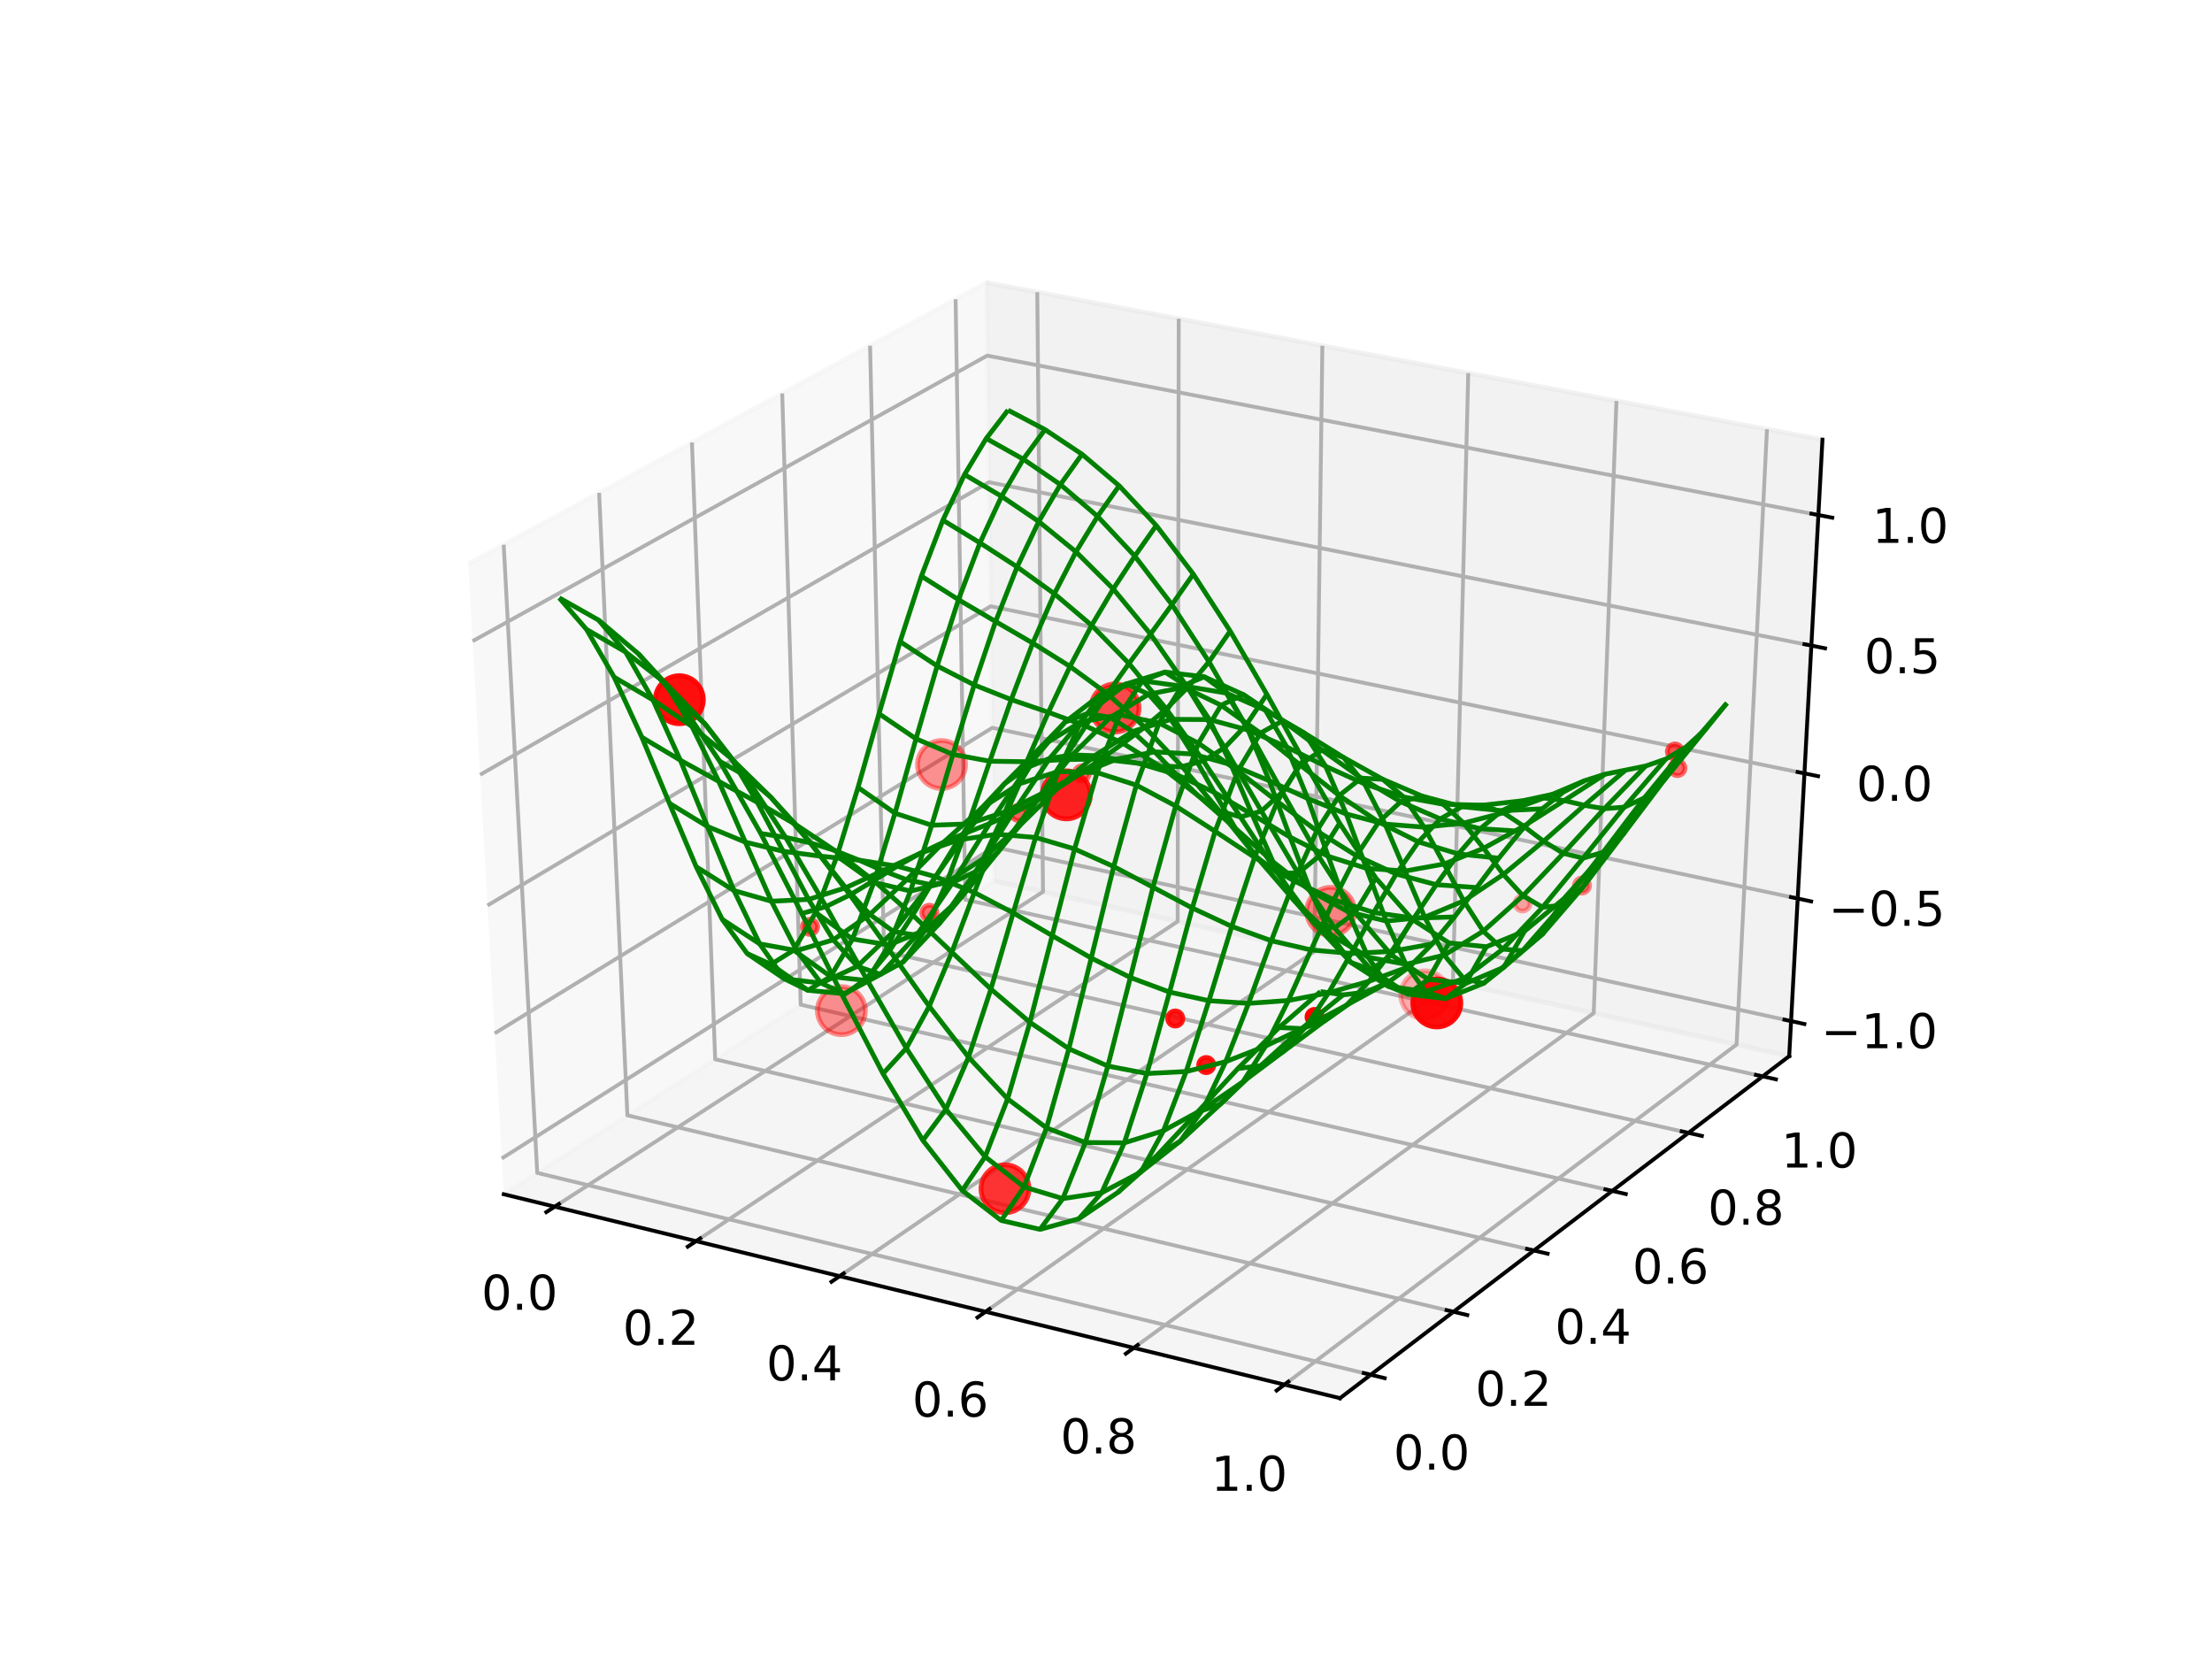 <?xml version="1.0" encoding="utf-8" standalone="no"?>
<!DOCTYPE svg PUBLIC "-//W3C//DTD SVG 1.1//EN"
  "http://www.w3.org/Graphics/SVG/1.1/DTD/svg11.dtd">
<!-- Created with matplotlib (https://matplotlib.org/) -->
<svg height="345.6pt" version="1.1" viewBox="0 0 460.8 345.6" width="460.8pt" xmlns="http://www.w3.org/2000/svg" xmlns:xlink="http://www.w3.org/1999/xlink">
 <defs>
  <style type="text/css">
*{stroke-linecap:butt;stroke-linejoin:round;}
  </style>
 </defs>
 <g id="figure_1">
  <g id="patch_1">
   <path d="M 0 345.6 
L 460.8 345.6 
L 460.8 0 
L 0 0 
z
" style="fill:#ffffff;"/>
  </g>
  <g id="patch_2">
   <path d="M 57.6 307.584 
L 414.72 307.584 
L 414.72 41.472 
L 57.6 41.472 
z
" style="fill:#ffffff;"/>
  </g>
  <g id="pane3d_1">
   <g id="patch_3">
    <path d="M 104.942 248.783 
L 207.151 183.538 
L 205.45 58.866 
L 97.541 117.487 
" style="fill:#f2f2f2;opacity:0.5;stroke:#f2f2f2;stroke-linejoin:miter;"/>
   </g>
  </g>
  <g id="pane3d_2">
   <g id="patch_4">
    <path d="M 207.151 183.538 
L 372.721 220.014 
L 379.649 91.583 
L 205.45 58.866 
" style="fill:#e6e6e6;opacity:0.5;stroke:#e6e6e6;stroke-linejoin:miter;"/>
   </g>
  </g>
  <g id="pane3d_3">
   <g id="patch_5">
    <path d="M 104.942 248.783 
L 279.144 291.265 
L 372.721 220.014 
L 207.151 183.538 
" style="fill:#ececec;opacity:0.5;stroke:#ececec;stroke-linejoin:miter;"/>
   </g>
  </g>
  <g id="axis3d_1">
   <g id="line2d_1">
    <path d="M 104.942 248.783 
L 279.144 291.265 
" style="fill:none;stroke:#000000;stroke-linecap:square;stroke-width:0.8;"/>
   </g>
   <g id="Line3DCollection_1">
    <path d="M 115.562 251.373 
L 217.277 185.769 
L 216.082 60.863 
" style="fill:none;stroke:#b0b0b0;stroke-width:0.8;"/>
    <path d="M 145.006 258.553 
L 245.329 191.949 
L 245.55 66.397 
" style="fill:none;stroke:#b0b0b0;stroke-width:0.8;"/>
    <path d="M 174.918 265.847 
L 273.793 198.22 
L 275.474 72.017 
" style="fill:none;stroke:#b0b0b0;stroke-width:0.8;"/>
    <path d="M 205.308 273.259 
L 302.68 204.584 
L 305.865 77.725 
" style="fill:none;stroke:#b0b0b0;stroke-width:0.8;"/>
    <path d="M 236.19 280.79 
L 331.999 211.043 
L 336.734 83.523 
" style="fill:none;stroke:#b0b0b0;stroke-width:0.8;"/>
    <path d="M 267.574 288.443 
L 361.759 217.599 
L 368.092 89.412 
" style="fill:none;stroke:#b0b0b0;stroke-width:0.8;"/>
   </g>
   <g id="xtick_1">
    <g id="line2d_2">
     <path d="M 116.439 250.807 
L 113.806 252.505 
" style="fill:none;stroke:#000000;stroke-linecap:square;stroke-width:0.8;"/>
    </g>
    <g id="text_1">
     <!-- 0.0 -->
     <defs>
      <path d="M 31.781 66.406 
Q 24.172 66.406 20.328 58.906 
Q 16.5 51.422 16.5 36.375 
Q 16.5 21.391 20.328 13.891 
Q 24.172 6.391 31.781 6.391 
Q 39.453 6.391 43.281 13.891 
Q 47.125 21.391 47.125 36.375 
Q 47.125 51.422 43.281 58.906 
Q 39.453 66.406 31.781 66.406 
z
M 31.781 74.219 
Q 44.047 74.219 50.516 64.516 
Q 56.984 54.828 56.984 36.375 
Q 56.984 17.969 50.516 8.266 
Q 44.047 -1.422 31.781 -1.422 
Q 19.531 -1.422 13.062 8.266 
Q 6.594 17.969 6.594 36.375 
Q 6.594 54.828 13.062 64.516 
Q 19.531 74.219 31.781 74.219 
z
" id="DejaVuSans-48"/>
      <path d="M 10.688 12.406 
L 21 12.406 
L 21 0 
L 10.688 0 
z
" id="DejaVuSans-46"/>
     </defs>
     <g transform="translate(100.291 272.845)scale(0.1 -0.1)">
      <use xlink:href="#DejaVuSans-48"/>
      <use x="63.623" xlink:href="#DejaVuSans-46"/>
      <use x="95.41" xlink:href="#DejaVuSans-48"/>
     </g>
    </g>
   </g>
   <g id="xtick_2">
    <g id="line2d_3">
     <path d="M 145.871 257.979 
L 143.273 259.703 
" style="fill:none;stroke:#000000;stroke-linecap:square;stroke-width:0.8;"/>
    </g>
    <g id="text_2">
     <!-- 0.2 -->
     <defs>
      <path d="M 19.188 8.297 
L 53.609 8.297 
L 53.609 0 
L 7.328 0 
L 7.328 8.297 
Q 12.938 14.109 22.625 23.891 
Q 32.328 33.688 34.812 36.531 
Q 39.547 41.844 41.422 45.531 
Q 43.312 49.219 43.312 52.781 
Q 43.312 58.594 39.234 62.25 
Q 35.156 65.922 28.609 65.922 
Q 23.969 65.922 18.812 64.312 
Q 13.672 62.703 7.812 59.422 
L 7.812 69.391 
Q 13.766 71.781 18.938 73 
Q 24.125 74.219 28.422 74.219 
Q 39.75 74.219 46.484 68.547 
Q 53.219 62.891 53.219 53.422 
Q 53.219 48.922 51.531 44.891 
Q 49.859 40.875 45.406 35.406 
Q 44.188 33.984 37.641 27.219 
Q 31.109 20.453 19.188 8.297 
z
" id="DejaVuSans-50"/>
     </defs>
     <g transform="translate(129.731 280.148)scale(0.1 -0.1)">
      <use xlink:href="#DejaVuSans-48"/>
      <use x="63.623" xlink:href="#DejaVuSans-46"/>
      <use x="95.41" xlink:href="#DejaVuSans-50"/>
     </g>
    </g>
   </g>
   <g id="xtick_3">
    <g id="line2d_4">
     <path d="M 175.771 265.264 
L 173.209 267.016 
" style="fill:none;stroke:#000000;stroke-linecap:square;stroke-width:0.8;"/>
    </g>
    <g id="text_3">
     <!-- 0.4 -->
     <defs>
      <path d="M 37.797 64.312 
L 12.891 25.391 
L 37.797 25.391 
z
M 35.203 72.906 
L 47.609 72.906 
L 47.609 25.391 
L 58.016 25.391 
L 58.016 17.188 
L 47.609 17.188 
L 47.609 0 
L 37.797 0 
L 37.797 17.188 
L 4.891 17.188 
L 4.891 26.703 
z
" id="DejaVuSans-52"/>
     </defs>
     <g transform="translate(159.64 287.567)scale(0.1 -0.1)">
      <use xlink:href="#DejaVuSans-48"/>
      <use x="63.623" xlink:href="#DejaVuSans-46"/>
      <use x="95.41" xlink:href="#DejaVuSans-52"/>
     </g>
    </g>
   </g>
   <g id="xtick_4">
    <g id="line2d_5">
     <path d="M 206.149 272.666 
L 203.625 274.446 
" style="fill:none;stroke:#000000;stroke-linecap:square;stroke-width:0.8;"/>
    </g>
    <g id="text_4">
     <!-- 0.6 -->
     <defs>
      <path d="M 33.016 40.375 
Q 26.375 40.375 22.484 35.828 
Q 18.609 31.297 18.609 23.391 
Q 18.609 15.531 22.484 10.953 
Q 26.375 6.391 33.016 6.391 
Q 39.656 6.391 43.531 10.953 
Q 47.406 15.531 47.406 23.391 
Q 47.406 31.297 43.531 35.828 
Q 39.656 40.375 33.016 40.375 
z
M 52.594 71.297 
L 52.594 62.312 
Q 48.875 64.062 45.094 64.984 
Q 41.312 65.922 37.594 65.922 
Q 27.828 65.922 22.672 59.328 
Q 17.531 52.734 16.797 39.406 
Q 19.672 43.656 24.016 45.922 
Q 28.375 48.188 33.594 48.188 
Q 44.578 48.188 50.953 41.516 
Q 57.328 34.859 57.328 23.391 
Q 57.328 12.156 50.688 5.359 
Q 44.047 -1.422 33.016 -1.422 
Q 20.359 -1.422 13.672 8.266 
Q 6.984 17.969 6.984 36.375 
Q 6.984 53.656 15.188 63.938 
Q 23.391 74.219 37.203 74.219 
Q 40.922 74.219 44.703 73.484 
Q 48.484 72.75 52.594 71.297 
z
" id="DejaVuSans-54"/>
     </defs>
     <g transform="translate(190.029 295.106)scale(0.1 -0.1)">
      <use xlink:href="#DejaVuSans-48"/>
      <use x="63.623" xlink:href="#DejaVuSans-46"/>
      <use x="95.41" xlink:href="#DejaVuSans-54"/>
     </g>
    </g>
   </g>
   <g id="xtick_5">
    <g id="line2d_6">
     <path d="M 237.017 280.187 
L 234.532 281.997 
" style="fill:none;stroke:#000000;stroke-linecap:square;stroke-width:0.8;"/>
    </g>
    <g id="text_5">
     <!-- 0.8 -->
     <defs>
      <path d="M 31.781 34.625 
Q 24.75 34.625 20.719 30.859 
Q 16.703 27.094 16.703 20.516 
Q 16.703 13.922 20.719 10.156 
Q 24.75 6.391 31.781 6.391 
Q 38.812 6.391 42.859 10.172 
Q 46.922 13.969 46.922 20.516 
Q 46.922 27.094 42.891 30.859 
Q 38.875 34.625 31.781 34.625 
z
M 21.922 38.812 
Q 15.578 40.375 12.031 44.719 
Q 8.5 49.078 8.5 55.328 
Q 8.5 64.062 14.719 69.141 
Q 20.953 74.219 31.781 74.219 
Q 42.672 74.219 48.875 69.141 
Q 55.078 64.062 55.078 55.328 
Q 55.078 49.078 51.531 44.719 
Q 48 40.375 41.703 38.812 
Q 48.828 37.156 52.797 32.312 
Q 56.781 27.484 56.781 20.516 
Q 56.781 9.906 50.312 4.234 
Q 43.844 -1.422 31.781 -1.422 
Q 19.734 -1.422 13.25 4.234 
Q 6.781 9.906 6.781 20.516 
Q 6.781 27.484 10.781 32.312 
Q 14.797 37.156 21.922 38.812 
z
M 18.312 54.391 
Q 18.312 48.734 21.844 45.562 
Q 25.391 42.391 31.781 42.391 
Q 38.141 42.391 41.719 45.562 
Q 45.312 48.734 45.312 54.391 
Q 45.312 60.062 41.719 63.234 
Q 38.141 66.406 31.781 66.406 
Q 25.391 66.406 21.844 63.234 
Q 18.312 60.062 18.312 54.391 
z
" id="DejaVuSans-56"/>
     </defs>
     <g transform="translate(220.91 302.766)scale(0.1 -0.1)">
      <use xlink:href="#DejaVuSans-48"/>
      <use x="63.623" xlink:href="#DejaVuSans-46"/>
      <use x="95.41" xlink:href="#DejaVuSans-56"/>
     </g>
    </g>
   </g>
   <g id="xtick_6">
    <g id="line2d_7">
     <path d="M 268.388 287.831 
L 265.943 289.67 
" style="fill:none;stroke:#000000;stroke-linecap:square;stroke-width:0.8;"/>
    </g>
    <g id="text_6">
     <!-- 1.0 -->
     <defs>
      <path d="M 12.406 8.297 
L 28.516 8.297 
L 28.516 63.922 
L 10.984 60.406 
L 10.984 69.391 
L 28.422 72.906 
L 38.281 72.906 
L 38.281 8.297 
L 54.391 8.297 
L 54.391 0 
L 12.406 0 
z
" id="DejaVuSans-49"/>
     </defs>
     <g transform="translate(252.295 310.552)scale(0.1 -0.1)">
      <use xlink:href="#DejaVuSans-49"/>
      <use x="63.623" xlink:href="#DejaVuSans-46"/>
      <use x="95.41" xlink:href="#DejaVuSans-48"/>
     </g>
    </g>
   </g>
  </g>
  <g id="axis3d_2">
   <g id="line2d_8">
    <path d="M 372.721 220.014 
L 279.144 291.265 
" style="fill:none;stroke:#000000;stroke-linecap:square;stroke-width:0.8;"/>
   </g>
   <g id="Line3DCollection_2">
    <path d="M 104.93 113.473 
L 111.915 244.331 
L 285.548 286.389 
" style="fill:none;stroke:#b0b0b0;stroke-width:0.8;"/>
    <path d="M 124.81 102.673 
L 130.696 232.343 
L 302.782 273.267 
" style="fill:none;stroke:#b0b0b0;stroke-width:0.8;"/>
    <path d="M 144.143 92.171 
L 148.984 220.668 
L 319.544 260.504 
" style="fill:none;stroke:#b0b0b0;stroke-width:0.8;"/>
    <path d="M 162.95 81.954 
L 166.801 209.296 
L 335.853 248.086 
" style="fill:none;stroke:#b0b0b0;stroke-width:0.8;"/>
    <path d="M 181.252 72.012 
L 184.162 198.213 
L 351.728 235.998 
" style="fill:none;stroke:#b0b0b0;stroke-width:0.8;"/>
    <path d="M 199.07 62.332 
L 201.087 187.409 
L 367.186 224.228 
" style="fill:none;stroke:#b0b0b0;stroke-width:0.8;"/>
   </g>
   <g id="xtick_7">
    <g id="line2d_9">
     <path d="M 284.095 286.037 
L 288.458 287.093 
" style="fill:none;stroke:#000000;stroke-linecap:square;stroke-width:0.8;"/>
    </g>
    <g id="text_7">
     <!-- 0.0 -->
     <g transform="translate(290.296 306.145)scale(0.1 -0.1)">
      <use xlink:href="#DejaVuSans-48"/>
      <use x="63.623" xlink:href="#DejaVuSans-46"/>
      <use x="95.41" xlink:href="#DejaVuSans-48"/>
     </g>
    </g>
   </g>
   <g id="xtick_8">
    <g id="line2d_10">
     <path d="M 301.342 272.924 
L 305.663 273.952 
" style="fill:none;stroke:#000000;stroke-linecap:square;stroke-width:0.8;"/>
    </g>
    <g id="text_8">
     <!-- 0.2 -->
     <g transform="translate(307.345 292.861)scale(0.1 -0.1)">
      <use xlink:href="#DejaVuSans-48"/>
      <use x="63.623" xlink:href="#DejaVuSans-46"/>
      <use x="95.41" xlink:href="#DejaVuSans-50"/>
     </g>
    </g>
   </g>
   <g id="xtick_9">
    <g id="line2d_11">
     <path d="M 318.118 260.171 
L 322.398 261.171 
" style="fill:none;stroke:#000000;stroke-linecap:square;stroke-width:0.8;"/>
    </g>
    <g id="text_9">
     <!-- 0.4 -->
     <g transform="translate(323.927 279.94)scale(0.1 -0.1)">
      <use xlink:href="#DejaVuSans-48"/>
      <use x="63.623" xlink:href="#DejaVuSans-46"/>
      <use x="95.41" xlink:href="#DejaVuSans-52"/>
     </g>
    </g>
   </g>
   <g id="xtick_10">
    <g id="line2d_12">
     <path d="M 334.441 247.762 
L 338.681 248.734 
" style="fill:none;stroke:#000000;stroke-linecap:square;stroke-width:0.8;"/>
    </g>
    <g id="text_10">
     <!-- 0.6 -->
     <g transform="translate(340.062 267.369)scale(0.1 -0.1)">
      <use xlink:href="#DejaVuSans-48"/>
      <use x="63.623" xlink:href="#DejaVuSans-46"/>
      <use x="95.41" xlink:href="#DejaVuSans-54"/>
     </g>
    </g>
   </g>
   <g id="xtick_11">
    <g id="line2d_13">
     <path d="M 350.329 235.683 
L 354.53 236.63 
" style="fill:none;stroke:#000000;stroke-linecap:square;stroke-width:0.8;"/>
    </g>
    <g id="text_11">
     <!-- 0.8 -->
     <g transform="translate(355.768 255.131)scale(0.1 -0.1)">
      <use xlink:href="#DejaVuSans-48"/>
      <use x="63.623" xlink:href="#DejaVuSans-46"/>
      <use x="95.41" xlink:href="#DejaVuSans-56"/>
     </g>
    </g>
   </g>
   <g id="xtick_12">
    <g id="line2d_14">
     <path d="M 365.8 223.921 
L 369.961 224.844 
" style="fill:none;stroke:#000000;stroke-linecap:square;stroke-width:0.8;"/>
    </g>
    <g id="text_12">
     <!-- 1.0 -->
     <g transform="translate(371.061 243.216)scale(0.1 -0.1)">
      <use xlink:href="#DejaVuSans-49"/>
      <use x="63.623" xlink:href="#DejaVuSans-46"/>
      <use x="95.41" xlink:href="#DejaVuSans-48"/>
     </g>
    </g>
   </g>
  </g>
  <g id="axis3d_3">
   <g id="line2d_15">
    <path d="M 372.721 220.014 
L 379.649 91.583 
" style="fill:none;stroke:#000000;stroke-linecap:square;stroke-width:0.8;"/>
   </g>
   <g id="Line3DCollection_3">
    <path d="M 373.115 212.714 
L 207.054 176.438 
L 104.522 241.332 
" style="fill:none;stroke:#b0b0b0;stroke-width:0.8;"/>
    <path d="M 374.492 187.182 
L 206.716 151.616 
L 103.052 215.262 
" style="fill:none;stroke:#b0b0b0;stroke-width:0.8;"/>
    <path d="M 375.898 161.112 
L 206.37 126.293 
L 101.551 188.623 
" style="fill:none;stroke:#b0b0b0;stroke-width:0.8;"/>
    <path d="M 377.334 134.487 
L 206.017 100.454 
L 100.016 161.398 
" style="fill:none;stroke:#b0b0b0;stroke-width:0.8;"/>
    <path d="M 378.801 107.289 
L 205.657 74.083 
L 98.448 133.568 
" style="fill:none;stroke:#b0b0b0;stroke-width:0.8;"/>
   </g>
   <g id="xtick_13">
    <g id="line2d_16">
     <path d="M 371.729 212.412 
L 375.889 213.32 
" style="fill:none;stroke:#000000;stroke-linecap:square;stroke-width:0.8;"/>
    </g>
    <g id="text_13">
     <!-- −1.0 -->
     <defs>
      <path d="M 10.594 35.5 
L 73.188 35.5 
L 73.188 27.203 
L 10.594 27.203 
z
" id="DejaVuSans-8722"/>
     </defs>
     <g transform="translate(379.359 218.354)scale(0.1 -0.1)">
      <use xlink:href="#DejaVuSans-8722"/>
      <use x="83.789" xlink:href="#DejaVuSans-49"/>
      <use x="147.412" xlink:href="#DejaVuSans-46"/>
      <use x="179.199" xlink:href="#DejaVuSans-48"/>
     </g>
    </g>
   </g>
   <g id="xtick_14">
    <g id="line2d_17">
     <path d="M 373.092 186.885 
L 377.296 187.777 
" style="fill:none;stroke:#000000;stroke-linecap:square;stroke-width:0.8;"/>
    </g>
    <g id="text_14">
     <!-- −0.5 -->
     <defs>
      <path d="M 10.797 72.906 
L 49.516 72.906 
L 49.516 64.594 
L 19.828 64.594 
L 19.828 46.734 
Q 21.969 47.469 24.109 47.828 
Q 26.266 48.188 28.422 48.188 
Q 40.625 48.188 47.75 41.5 
Q 54.891 34.812 54.891 23.391 
Q 54.891 11.625 47.562 5.094 
Q 40.234 -1.422 26.906 -1.422 
Q 22.312 -1.422 17.547 -0.641 
Q 12.797 0.141 7.719 1.703 
L 7.719 11.625 
Q 12.109 9.234 16.797 8.062 
Q 21.484 6.891 26.703 6.891 
Q 35.156 6.891 40.078 11.328 
Q 45.016 15.766 45.016 23.391 
Q 45.016 31 40.078 35.438 
Q 35.156 39.891 26.703 39.891 
Q 22.75 39.891 18.812 39.016 
Q 14.891 38.141 10.797 36.281 
z
" id="DejaVuSans-53"/>
     </defs>
     <g transform="translate(380.924 192.859)scale(0.1 -0.1)">
      <use xlink:href="#DejaVuSans-8722"/>
      <use x="83.789" xlink:href="#DejaVuSans-48"/>
      <use x="147.412" xlink:href="#DejaVuSans-46"/>
      <use x="179.199" xlink:href="#DejaVuSans-53"/>
     </g>
    </g>
   </g>
   <g id="xtick_15">
    <g id="line2d_18">
     <path d="M 374.483 160.821 
L 378.733 161.694 
" style="fill:none;stroke:#000000;stroke-linecap:square;stroke-width:0.8;"/>
    </g>
    <g id="text_15">
     <!-- 0.0 -->
     <g transform="translate(386.712 166.829)scale(0.1 -0.1)">
      <use xlink:href="#DejaVuSans-48"/>
      <use x="63.623" xlink:href="#DejaVuSans-46"/>
      <use x="95.41" xlink:href="#DejaVuSans-48"/>
     </g>
    </g>
   </g>
   <g id="xtick_16">
    <g id="line2d_19">
     <path d="M 375.903 134.202 
L 380.2 135.056 
" style="fill:none;stroke:#000000;stroke-linecap:square;stroke-width:0.8;"/>
    </g>
    <g id="text_16">
     <!-- 0.5 -->
     <g transform="translate(388.344 140.245)scale(0.1 -0.1)">
      <use xlink:href="#DejaVuSans-48"/>
      <use x="63.623" xlink:href="#DejaVuSans-46"/>
      <use x="95.41" xlink:href="#DejaVuSans-53"/>
     </g>
    </g>
   </g>
   <g id="xtick_17">
    <g id="line2d_20">
     <path d="M 377.354 107.011 
L 381.699 107.845 
" style="fill:none;stroke:#000000;stroke-linecap:square;stroke-width:0.8;"/>
    </g>
    <g id="text_17">
     <!-- 1.0 -->
     <g transform="translate(390.012 113.091)scale(0.1 -0.1)">
      <use xlink:href="#DejaVuSans-49"/>
      <use x="63.623" xlink:href="#DejaVuSans-46"/>
      <use x="95.41" xlink:href="#DejaVuSans-48"/>
     </g>
    </g>
   </g>
  </g>
  <g id="axes_1">
   <g id="Path3DCollection_1">
    <path clip-path="url(#pe2f3f0c98f)" d="M 277.211 194.852 
C 278.537 194.852 279.809 194.325 280.747 193.387 
C 281.684 192.45 282.211 191.178 282.211 189.852 
C 282.211 188.526 281.684 187.254 280.747 186.316 
C 279.809 185.378 278.537 184.852 277.211 184.852 
C 275.885 184.852 274.613 185.378 273.676 186.316 
C 272.738 187.254 272.211 188.526 272.211 189.852 
C 272.211 191.178 272.738 192.45 273.676 193.387 
C 274.613 194.325 275.885 194.852 277.211 194.852 
z
" style="fill:#ff0000;fill-opacity:0.466;stroke:#ff0000;stroke-opacity:0.466;"/>
    <path clip-path="url(#pe2f3f0c98f)" d="M 175.281 215.536 
C 176.607 215.536 177.879 215.009 178.817 214.072 
C 179.754 213.134 180.281 211.862 180.281 210.536 
C 180.281 209.21 179.754 207.938 178.817 207.001 
C 177.879 206.063 176.607 205.536 175.281 205.536 
C 173.955 205.536 172.683 206.063 171.746 207.001 
C 170.808 207.938 170.281 209.21 170.281 210.536 
C 170.281 211.862 170.808 213.134 171.746 214.072 
C 172.683 215.009 173.955 215.536 175.281 215.536 
z
" style="fill:#ff0000;fill-opacity:0.428;stroke:#ff0000;stroke-opacity:0.428;"/>
    <path clip-path="url(#pe2f3f0c98f)" d="M 317.167 189.789 
C 317.587 189.789 317.989 189.622 318.285 189.326 
C 318.582 189.029 318.749 188.627 318.749 188.208 
C 318.749 187.788 318.582 187.386 318.285 187.09 
C 317.989 186.793 317.587 186.627 317.167 186.627 
C 316.748 186.627 316.346 186.793 316.049 187.09 
C 315.753 187.386 315.586 187.788 315.586 188.208 
C 315.586 188.627 315.753 189.029 316.049 189.326 
C 316.346 189.622 316.748 189.789 317.167 189.789 
z
" style="fill:#ff0000;fill-opacity:0.339;stroke:#ff0000;stroke-opacity:0.339;"/>
    <path clip-path="url(#pe2f3f0c98f)" d="M 232.274 152.48 
C 233.6 152.48 234.872 151.953 235.81 151.015 
C 236.747 150.078 237.274 148.806 237.274 147.48 
C 237.274 146.154 236.747 144.882 235.81 143.944 
C 234.872 143.006 233.6 142.48 232.274 142.48 
C 230.948 142.48 229.676 143.006 228.739 143.944 
C 227.801 144.882 227.274 146.154 227.274 147.48 
C 227.274 148.806 227.801 150.078 228.739 151.015 
C 229.676 151.953 230.948 152.48 232.274 152.48 
z
" style="fill:#ff0000;fill-opacity:0.7;stroke:#ff0000;stroke-opacity:0.7;"/>
    <path clip-path="url(#pe2f3f0c98f)" d="M 329.556 186.051 
C 329.975 186.051 330.378 185.884 330.674 185.588 
C 330.971 185.291 331.137 184.889 331.137 184.47 
C 331.137 184.05 330.971 183.648 330.674 183.352 
C 330.378 183.055 329.975 182.889 329.556 182.889 
C 329.137 182.889 328.734 183.055 328.438 183.352 
C 328.141 183.648 327.975 184.05 327.975 184.47 
C 327.975 184.889 328.141 185.291 328.438 185.588 
C 328.734 185.884 329.137 186.051 329.556 186.051 
z
" style="fill:#ff0000;fill-opacity:0.467;stroke:#ff0000;stroke-opacity:0.467;"/>
    <path clip-path="url(#pe2f3f0c98f)" d="M 141.519 150.762 
C 142.845 150.762 144.117 150.235 145.055 149.298 
C 145.992 148.36 146.519 147.088 146.519 145.762 
C 146.519 144.436 145.992 143.164 145.055 142.227 
C 144.117 141.289 142.845 140.762 141.519 140.762 
C 140.193 140.762 138.921 141.289 137.984 142.227 
C 137.046 143.164 136.519 144.436 136.519 145.762 
C 136.519 147.088 137.046 148.36 137.984 149.298 
C 138.921 150.235 140.193 150.762 141.519 150.762 
z
" style="fill:#ff0000;fill-opacity:0.944;stroke:#ff0000;stroke-opacity:0.944;"/>
    <path clip-path="url(#pe2f3f0c98f)" d="M 196.136 164.267 
C 197.462 164.267 198.734 163.741 199.671 162.803 
C 200.609 161.865 201.136 160.593 201.136 159.267 
C 201.136 157.941 200.609 156.669 199.671 155.732 
C 198.734 154.794 197.462 154.267 196.136 154.267 
C 194.81 154.267 193.538 154.794 192.6 155.732 
C 191.663 156.669 191.136 157.941 191.136 159.267 
C 191.136 160.593 191.663 161.865 192.6 162.803 
C 193.538 163.741 194.81 164.267 196.136 164.267 
z
" style="fill:#ff0000;fill-opacity:0.425;stroke:#ff0000;stroke-opacity:0.425;"/>
    <path clip-path="url(#pe2f3f0c98f)" d="M 222.134 170.585 
C 223.46 170.585 224.732 170.058 225.67 169.121 
C 226.607 168.183 227.134 166.911 227.134 165.585 
C 227.134 164.259 226.607 162.987 225.67 162.05 
C 224.732 161.112 223.46 160.585 222.134 160.585 
C 220.808 160.585 219.536 161.112 218.599 162.05 
C 217.661 162.987 217.134 164.259 217.134 165.585 
C 217.134 166.911 217.661 168.183 218.599 169.121 
C 219.536 170.058 220.808 170.585 222.134 170.585 
z
" style="fill:#ff0000;fill-opacity:0.865;stroke:#ff0000;stroke-opacity:0.865;"/>
    <path clip-path="url(#pe2f3f0c98f)" d="M 244.827 213.753 
C 245.247 213.753 245.649 213.587 245.945 213.29 
C 246.242 212.994 246.409 212.591 246.409 212.172 
C 246.409 211.753 246.242 211.351 245.945 211.054 
C 245.649 210.758 245.247 210.591 244.827 210.591 
C 244.408 210.591 244.006 210.758 243.709 211.054 
C 243.413 211.351 243.246 211.753 243.246 212.172 
C 243.246 212.591 243.413 212.994 243.709 213.29 
C 244.006 213.587 244.408 213.753 244.827 213.753 
z
" style="fill:#ff0000;fill-opacity:0.888;stroke:#ff0000;stroke-opacity:0.888;"/>
    <path clip-path="url(#pe2f3f0c98f)" d="M 209.358 252.64 
C 210.684 252.64 211.956 252.113 212.894 251.176 
C 213.832 250.238 214.358 248.966 214.358 247.64 
C 214.358 246.314 213.832 245.042 212.894 244.105 
C 211.956 243.167 210.684 242.64 209.358 242.64 
C 208.032 242.64 206.761 243.167 205.823 244.105 
C 204.885 245.042 204.358 246.314 204.358 247.64 
C 204.358 248.966 204.885 250.238 205.823 251.176 
C 206.761 252.113 208.032 252.64 209.358 252.64 
z
" style="fill:#ff0000;fill-opacity:0.792;stroke:#ff0000;stroke-opacity:0.792;"/>
    <path clip-path="url(#pe2f3f0c98f)" d="M 212.158 170.928 
C 212.578 170.928 212.98 170.761 213.277 170.465 
C 213.573 170.168 213.74 169.766 213.74 169.347 
C 213.74 168.928 213.573 168.525 213.277 168.229 
C 212.98 167.932 212.578 167.766 212.158 167.766 
C 211.739 167.766 211.337 167.932 211.04 168.229 
C 210.744 168.525 210.577 168.928 210.577 169.347 
C 210.577 169.766 210.744 170.168 211.04 170.465 
C 211.337 170.761 211.739 170.928 212.158 170.928 
z
" style="fill:#ff0000;fill-opacity:0.606;stroke:#ff0000;stroke-opacity:0.606;"/>
    <path clip-path="url(#pe2f3f0c98f)" d="M 225.362 162.7 
C 225.782 162.7 226.184 162.533 226.48 162.237 
C 226.777 161.94 226.943 161.538 226.943 161.119 
C 226.943 160.699 226.777 160.297 226.48 160.001 
C 226.184 159.704 225.782 159.538 225.362 159.538 
C 224.943 159.538 224.541 159.704 224.244 160.001 
C 223.948 160.297 223.781 160.699 223.781 161.119 
C 223.781 161.538 223.948 161.94 224.244 162.237 
C 224.541 162.533 224.943 162.7 225.362 162.7 
z
" style="fill:#ff0000;fill-opacity:0.534;stroke:#ff0000;stroke-opacity:0.534;"/>
    <path clip-path="url(#pe2f3f0c98f)" d="M 299.314 213.932 
C 300.64 213.932 301.912 213.405 302.85 212.467 
C 303.788 211.53 304.314 210.258 304.314 208.932 
C 304.314 207.606 303.788 206.334 302.85 205.396 
C 301.912 204.458 300.64 203.932 299.314 203.932 
C 297.988 203.932 296.717 204.458 295.779 205.396 
C 294.841 206.334 294.314 207.606 294.314 208.932 
C 294.314 210.258 294.841 211.53 295.779 212.467 
C 296.717 213.405 297.988 213.932 299.314 213.932 
z
" style="fill:#ff0000;fill-opacity:0.942;stroke:#ff0000;stroke-opacity:0.942;"/>
    <path clip-path="url(#pe2f3f0c98f)" d="M 296.796 212.243 
C 298.122 212.243 299.394 211.716 300.332 210.778 
C 301.27 209.841 301.796 208.569 301.796 207.243 
C 301.796 205.917 301.27 204.645 300.332 203.707 
C 299.394 202.77 298.122 202.243 296.796 202.243 
C 295.47 202.243 294.198 202.77 293.261 203.707 
C 292.323 204.645 291.796 205.917 291.796 207.243 
C 291.796 208.569 292.323 209.841 293.261 210.778 
C 294.198 211.716 295.47 212.243 296.796 212.243 
z
" style="fill:#ff0000;fill-opacity:0.3;stroke:#ff0000;stroke-opacity:0.3;"/>
    <path clip-path="url(#pe2f3f0c98f)" d="M 348.922 158.139 
C 349.341 158.139 349.743 157.973 350.04 157.676 
C 350.336 157.38 350.503 156.977 350.503 156.558 
C 350.503 156.139 350.336 155.737 350.04 155.44 
C 349.743 155.144 349.341 154.977 348.922 154.977 
C 348.503 154.977 348.1 155.144 347.804 155.44 
C 347.507 155.737 347.341 156.139 347.341 156.558 
C 347.341 156.977 347.507 157.38 347.804 157.676 
C 348.1 157.973 348.503 158.139 348.922 158.139 
z
" style="fill:#ff0000;fill-opacity:0.646;stroke:#ff0000;stroke-opacity:0.646;"/>
    <path clip-path="url(#pe2f3f0c98f)" d="M 168.75 194.66 
C 169.169 194.66 169.572 194.493 169.868 194.197 
C 170.165 193.9 170.331 193.498 170.331 193.079 
C 170.331 192.659 170.165 192.257 169.868 191.961 
C 169.572 191.664 169.169 191.498 168.75 191.498 
C 168.331 191.498 167.929 191.664 167.632 191.961 
C 167.335 192.257 167.169 192.659 167.169 193.079 
C 167.169 193.498 167.335 193.9 167.632 194.197 
C 167.929 194.493 168.331 194.66 168.75 194.66 
z
" style="fill:#ff0000;fill-opacity:0.603;stroke:#ff0000;stroke-opacity:0.603;"/>
    <path clip-path="url(#pe2f3f0c98f)" d="M 251.28 223.453 
C 251.7 223.453 252.102 223.287 252.398 222.99 
C 252.695 222.694 252.861 222.291 252.861 221.872 
C 252.861 221.453 252.695 221.05 252.398 220.754 
C 252.102 220.457 251.7 220.291 251.28 220.291 
C 250.861 220.291 250.459 220.457 250.162 220.754 
C 249.866 221.05 249.699 221.453 249.699 221.872 
C 249.699 222.291 249.866 222.694 250.162 222.99 
C 250.459 223.287 250.861 223.453 251.28 223.453 
z
" style="fill:#ff0000;fill-opacity:0.905;stroke:#ff0000;stroke-opacity:0.905;"/>
    <path clip-path="url(#pe2f3f0c98f)" d="M 349.431 161.58 
C 349.85 161.58 350.252 161.413 350.549 161.117 
C 350.845 160.82 351.012 160.418 351.012 159.999 
C 351.012 159.58 350.845 159.177 350.549 158.881 
C 350.252 158.584 349.85 158.418 349.431 158.418 
C 349.011 158.418 348.609 158.584 348.313 158.881 
C 348.016 159.177 347.849 159.58 347.849 159.999 
C 347.849 160.418 348.016 160.82 348.313 161.117 
C 348.609 161.413 349.011 161.58 349.431 161.58 
z
" style="fill:#ff0000;fill-opacity:0.566;stroke:#ff0000;stroke-opacity:0.566;"/>
    <path clip-path="url(#pe2f3f0c98f)" d="M 273.854 213.435 
C 274.273 213.435 274.675 213.268 274.972 212.972 
C 275.268 212.675 275.435 212.273 275.435 211.854 
C 275.435 211.434 275.268 211.032 274.972 210.736 
C 274.675 210.439 274.273 210.272 273.854 210.272 
C 273.434 210.272 273.032 210.439 272.736 210.736 
C 272.439 211.032 272.273 211.434 272.273 211.854 
C 272.273 212.273 272.439 212.675 272.736 212.972 
C 273.032 213.268 273.434 213.435 273.854 213.435 
z
" style="fill:#ff0000;stroke:#ff0000;"/>
    <path clip-path="url(#pe2f3f0c98f)" d="M 193.599 191.734 
C 194.018 191.734 194.42 191.568 194.717 191.271 
C 195.013 190.975 195.18 190.573 195.18 190.153 
C 195.18 189.734 195.013 189.332 194.717 189.035 
C 194.42 188.739 194.018 188.572 193.599 188.572 
C 193.179 188.572 192.777 188.739 192.481 189.035 
C 192.184 189.332 192.018 189.734 192.018 190.153 
C 192.018 190.573 192.184 190.975 192.481 191.271 
C 192.777 191.568 193.179 191.734 193.599 191.734 
z
" style="fill:#ff0000;fill-opacity:0.567;stroke:#ff0000;stroke-opacity:0.567;"/>
   </g>
   <g id="Line3DCollection_4">
    <path clip-path="url(#pe2f3f0c98f)" d="M 116.502 124.552 
L 124.694 129.178 
L 133.004 136.205 
L 141.424 145.993 
L 149.929 158.59 
L 158.481 173.63 
L 167.03 190.309 
L 175.53 207.45 
L 183.941 223.661 
L 192.246 237.56 
L 200.448 247.998 
L 208.57 254.246 
L 216.653 256.102 
L 224.743 253.894 
L 232.884 248.387 
L 241.112 240.616 
L 249.444 231.686 
L 257.889 222.585 
L 266.441 214.058 
L 275.088 206.559 
" style="fill:none;stroke:#008000;"/>
    <path clip-path="url(#pe2f3f0c98f)" d="M 122.188 131.128 
L 130.328 135.825 
L 138.555 142.263 
L 146.864 150.799 
L 155.241 161.584 
L 163.66 174.451 
L 172.084 188.852 
L 180.475 203.876 
L 188.803 218.363 
L 197.051 231.085 
L 205.218 240.964 
L 213.326 247.26 
L 221.406 249.691 
L 229.5 248.459 
L 237.645 244.176 
L 245.871 237.719 
L 254.197 230.041 
L 262.626 222.007 
L 271.158 214.272 
L 279.781 207.244 
" style="fill:none;stroke:#008000;"/>
    <path clip-path="url(#pe2f3f0c98f)" d="M 127.945 141.076 
L 136.023 145.808 
L 144.146 151.336 
L 152.318 157.99 
L 160.537 166.042 
L 168.794 175.582 
L 177.068 186.418 
L 185.334 198.032 
L 193.571 209.621 
L 201.762 220.226 
L 209.904 228.914 
L 218.01 234.967 
L 226.104 238.011 
L 234.216 238.076 
L 242.377 235.55 
L 250.609 231.066 
L 258.929 225.347 
L 267.343 219.062 
L 275.85 212.729 
L 284.446 206.683 
" style="fill:none;stroke:#008000;"/>
    <path clip-path="url(#pe2f3f0c98f)" d="M 133.721 153.598 
L 141.727 158.366 
L 149.735 162.785 
L 157.757 167.133 
L 165.804 171.802 
L 173.886 177.168 
L 182 183.459 
L 190.136 190.639 
L 198.281 198.366 
L 206.421 206.048 
L 214.548 212.971 
L 222.664 218.472 
L 230.783 222.085 
L 238.923 223.631 
L 247.104 223.217 
L 255.345 221.165 
L 263.658 217.906 
L 272.053 213.862 
L 280.531 209.381 
L 289.092 204.705 
" style="fill:none;stroke:#008000;"/>
    <path clip-path="url(#pe2f3f0c98f)" d="M 139.444 167.337 
L 147.377 172.174 
L 155.27 175.438 
L 163.142 177.339 
L 171.022 178.368 
L 178.933 179.184 
L 186.894 180.446 
L 194.908 182.635 
L 202.97 185.929 
L 211.068 190.165 
L 219.188 194.906 
L 227.322 199.58 
L 235.471 203.635 
L 243.64 206.667 
L 251.842 208.469 
L 260.089 209.018 
L 268.392 208.419 
L 276.762 206.828 
L 285.206 204.406 
L 293.731 201.302 
" style="fill:none;stroke:#008000;"/>
    <path clip-path="url(#pe2f3f0c98f)" d="M 145.042 180.575 
L 152.906 185.526 
L 160.693 187.744 
L 168.432 187.359 
L 176.164 184.935 
L 183.928 181.375 
L 191.757 177.727 
L 199.669 174.967 
L 207.664 173.784 
L 215.731 174.46 
L 223.851 176.856 
L 232.006 180.518 
L 240.183 184.826 
L 248.378 189.157 
L 256.595 192.994 
L 264.841 195.976 
L 273.128 197.887 
L 281.47 198.628 
L 289.879 198.19 
L 298.365 196.633 
" style="fill:none;stroke:#008000;"/>
    <path clip-path="url(#pe2f3f0c98f)" d="M 150.455 191.523 
L 158.257 196.626 
L 165.957 198.028 
L 173.591 195.784 
L 181.209 190.501 
L 188.861 183.262 
L 196.592 175.429 
L 204.429 168.386 
L 212.377 163.262 
L 220.425 160.734 
L 228.548 160.946 
L 236.719 163.558 
L 244.917 167.906 
L 253.128 173.185 
L 261.35 178.61 
L 269.589 183.529 
L 277.857 187.458 
L 286.17 190.089 
L 294.544 191.275 
L 302.995 191.017 
" style="fill:none;stroke:#008000;"/>
    <path clip-path="url(#pe2f3f0c98f)" d="M 155.644 198.641 
L 163.397 203.907 
L 171.034 204.799 
L 178.597 201.308 
L 186.14 194.061 
L 193.722 184.253 
L 201.394 173.456 
L 209.187 163.33 
L 217.108 155.323 
L 225.145 150.399 
L 233.27 148.911 
L 241.45 150.618 
L 249.656 154.826 
L 257.87 160.6 
L 266.087 166.97 
L 274.311 173.078 
L 282.558 178.26 
L 290.845 182.076 
L 299.191 184.298 
L 307.614 184.895 
" style="fill:none;stroke:#008000;"/>
    <path clip-path="url(#pe2f3f0c98f)" d="M 160.6 200.898 
L 168.317 206.305 
L 175.918 207.015 
L 183.444 202.981 
L 190.955 194.829 
L 198.509 183.802 
L 206.158 171.564 
L 213.935 159.911 
L 221.847 150.44 
L 229.878 144.261 
L 237.998 141.831 
L 246.173 142.952 
L 254.37 146.915 
L 262.572 152.719 
L 270.773 159.303 
L 278.98 165.721 
L 287.207 171.239 
L 295.475 175.378 
L 303.804 177.898 
L 312.211 178.778 
" style="fill:none;stroke:#008000;"/>
    <path clip-path="url(#pe2f3f0c98f)" d="M 165.341 197.935 
L 173.037 203.434 
L 180.625 204.271 
L 188.149 200.391 
L 195.663 192.413 
L 203.225 181.564 
L 210.882 169.494 
L 218.665 157.983 
L 226.576 148.613 
L 234.599 142.475 
L 242.704 140.008 
L 250.856 140.995 
L 259.028 144.708 
L 267.203 150.143 
L 275.38 156.247 
L 283.567 162.103 
L 291.781 167.026 
L 300.041 170.594 
L 308.365 172.633 
L 316.77 173.171 
" style="fill:none;stroke:#008000;"/>
    <path clip-path="url(#pe2f3f0c98f)" d="M 169.908 190.1 
L 177.596 195.62 
L 185.193 196.844 
L 192.739 193.741 
L 200.284 186.907 
L 207.88 177.507 
L 215.566 167.082 
L 223.365 157.264 
L 231.277 149.468 
L 239.284 144.62 
L 247.359 143.024 
L 255.471 144.378 
L 263.6 147.933 
L 271.736 152.722 
L 279.882 157.787 
L 288.051 162.343 
L 296.258 165.854 
L 304.523 168.051 
L 312.858 168.888 
L 321.276 168.487 
" style="fill:none;stroke:#008000;"/>
    <path clip-path="url(#pe2f3f0c98f)" d="M 174.356 178.346 
L 182.046 183.818 
L 189.666 185.624 
L 197.252 183.779 
L 204.846 178.857 
L 212.489 171.915 
L 220.211 164.31 
L 228.028 157.426 
L 235.934 152.39 
L 243.913 149.854 
L 251.941 149.899 
L 259.997 152.084 
L 268.068 155.63 
L 276.155 159.639 
L 284.267 163.301 
L 292.419 166.034 
L 300.629 167.531 
L 308.91 167.741 
L 317.271 166.803 
L 325.716 164.97 
" style="fill:none;stroke:#008000;"/>
    <path clip-path="url(#pe2f3f0c98f)" d="M 178.742 164.039 
L 186.44 169.404 
L 194.092 171.911 
L 201.725 171.637 
L 209.373 169.125 
L 217.065 165.299 
L 224.821 161.278 
L 232.648 158.13 
L 240.538 156.627 
L 248.474 157.078 
L 256.44 159.288 
L 264.425 162.654 
L 272.427 166.354 
L 280.458 169.571 
L 288.534 171.672 
L 296.674 172.314 
L 304.893 171.46 
L 313.201 169.314 
L 321.6 166.236 
L 330.084 162.637 
" style="fill:none;stroke:#008000;"/>
    <path clip-path="url(#pe2f3f0c98f)" d="M 183.114 148.683 
L 190.823 153.906 
L 198.507 157.155 
L 206.187 158.576 
L 213.885 158.681 
L 221.619 158.24 
L 229.399 158.113 
L 237.223 159.021 
L 245.082 161.357 
L 252.962 165.069 
L 260.854 169.677 
L 268.758 174.405 
L 276.687 178.389 
L 284.66 180.89 
L 292.701 181.456 
L 300.831 179.985 
L 309.066 176.712 
L 317.408 172.109 
L 325.852 166.767 
L 334.383 161.267 
" style="fill:none;stroke:#008000;"/>
    <path clip-path="url(#pe2f3f0c98f)" d="M 187.508 133.662 
L 195.227 138.726 
L 202.939 142.68 
L 210.657 145.744 
L 218.394 148.386 
L 226.156 151.228 
L 233.945 154.868 
L 241.752 159.694 
L 249.567 165.732 
L 257.381 172.594 
L 265.194 179.535 
L 273.016 185.624 
L 280.87 189.958 
L 288.786 191.871 
L 296.796 191.067 
L 304.921 187.667 
L 313.174 182.153 
L 321.553 175.249 
L 330.044 167.76 
L 338.624 160.429 
" style="fill:none;stroke:#008000;"/>
    <path clip-path="url(#pe2f3f0c98f)" d="M 191.941 120.021 
L 199.667 124.919 
L 207.399 129.477 
L 215.143 133.971 
L 222.903 138.833 
L 230.678 144.542 
L 238.46 151.461 
L 246.238 159.683 
L 254.002 168.921 
L 261.746 178.501 
L 269.48 187.461 
L 277.223 194.744 
L 285.009 199.42 
L 292.876 200.883 
L 300.858 198.969 
L 308.981 193.979 
L 317.254 186.602 
L 325.669 177.767 
L 334.204 168.463 
L 342.829 159.572 
" style="fill:none;stroke:#008000;"/>
    <path clip-path="url(#pe2f3f0c98f)" d="M 196.416 108.364 
L 204.143 113.09 
L 211.885 118.092 
L 219.642 123.69 
L 227.411 130.28 
L 235.183 138.216 
L 242.947 147.673 
L 250.688 158.506 
L 258.397 170.187 
L 266.076 181.827 
L 273.738 192.309 
L 281.414 200.492 
L 289.143 205.434 
L 296.97 206.578 
L 304.932 203.863 
L 313.055 197.723 
L 321.345 188.997 
L 329.79 178.764 
L 338.362 168.145 
L 347.023 158.124 
" style="fill:none;stroke:#008000;"/>
    <path clip-path="url(#pe2f3f0c98f)" d="M 200.926 98.86 
L 208.647 103.395 
L 216.389 108.647 
L 224.146 114.958 
L 231.911 122.689 
L 239.67 132.1 
L 247.407 143.221 
L 255.11 155.743 
L 262.769 168.975 
L 270.392 181.897 
L 277.997 193.303 
L 285.622 202.013 
L 293.31 207.094 
L 301.109 208.036 
L 309.059 204.845 
L 317.183 198.041 
L 325.487 188.555 
L 333.952 177.55 
L 342.546 166.224 
L 351.228 155.611 
" style="fill:none;stroke:#008000;"/>
    <path clip-path="url(#pe2f3f0c98f)" d="M 205.455 91.34 
L 213.166 95.654 
L 220.899 100.946 
L 228.647 107.568 
L 236.398 115.842 
L 244.137 125.96 
L 251.847 137.858 
L 259.514 151.131 
L 267.135 165.008 
L 274.716 178.413 
L 282.284 190.12 
L 289.876 198.96 
L 297.541 204.03 
L 305.326 204.863 
L 313.27 201.509 
L 321.397 194.528 
L 329.706 184.883 
L 338.179 173.761 
L 346.78 162.368 
L 355.465 151.745 
" style="fill:none;stroke:#008000;"/>
    <path clip-path="url(#pe2f3f0c98f)" d="M 209.99 85.441 
L 217.686 89.491 
L 225.404 94.628 
L 233.136 101.19 
L 240.869 109.466 
L 248.586 119.596 
L 256.271 131.47 
L 263.913 144.646 
L 271.507 158.34 
L 279.066 171.494 
L 286.616 182.926 
L 294.197 191.519 
L 301.855 196.426 
L 309.639 197.223 
L 317.584 193.986 
L 325.712 187.274 
L 334.019 178.029 
L 342.486 167.4 
L 351.075 156.549 
L 359.742 146.471 
" style="fill:none;stroke:#008000;"/>
    <path clip-path="url(#pe2f3f0c98f)" d="M 116.502 124.552 
L 122.188 131.128 
L 127.945 141.076 
L 133.721 153.598 
L 139.444 167.337 
L 145.042 180.575 
L 150.455 191.523 
L 155.644 198.641 
L 160.6 200.898 
L 165.341 197.935 
L 169.908 190.1 
L 174.356 178.346 
L 178.742 164.039 
L 183.114 148.683 
L 187.508 133.662 
L 191.941 120.021 
L 196.416 108.364 
L 200.926 98.86 
L 205.455 91.34 
L 209.99 85.441 
" style="fill:none;stroke:#008000;"/>
    <path clip-path="url(#pe2f3f0c98f)" d="M 124.694 129.178 
L 130.328 135.825 
L 136.023 145.808 
L 141.727 158.366 
L 147.377 172.174 
L 152.906 185.526 
L 158.257 196.626 
L 163.397 203.907 
L 168.317 206.305 
L 173.037 203.434 
L 177.596 195.62 
L 182.046 183.818 
L 186.44 169.404 
L 190.823 153.906 
L 195.227 138.726 
L 199.667 124.919 
L 204.143 113.09 
L 208.647 103.395 
L 213.166 95.654 
L 217.686 89.491 
" style="fill:none;stroke:#008000;"/>
    <path clip-path="url(#pe2f3f0c98f)" d="M 133.004 136.205 
L 138.555 142.263 
L 144.146 151.336 
L 149.735 162.785 
L 155.27 175.438 
L 160.693 187.744 
L 165.957 198.028 
L 171.034 204.799 
L 175.918 207.015 
L 180.625 204.271 
L 185.193 196.844 
L 189.666 185.624 
L 194.092 171.911 
L 198.507 157.155 
L 202.939 142.68 
L 207.399 129.477 
L 211.885 118.092 
L 216.389 108.647 
L 220.899 100.946 
L 225.404 94.628 
" style="fill:none;stroke:#008000;"/>
    <path clip-path="url(#pe2f3f0c98f)" d="M 141.424 145.993 
L 146.864 150.799 
L 152.318 157.99 
L 157.757 167.133 
L 163.142 177.339 
L 168.432 187.359 
L 173.591 195.784 
L 178.597 201.308 
L 183.444 202.981 
L 188.149 200.391 
L 192.739 193.741 
L 197.252 183.779 
L 201.725 171.637 
L 206.187 158.576 
L 210.657 145.744 
L 215.143 133.971 
L 219.642 123.69 
L 224.146 114.958 
L 228.647 107.568 
L 233.136 101.19 
" style="fill:none;stroke:#008000;"/>
    <path clip-path="url(#pe2f3f0c98f)" d="M 149.929 158.59 
L 155.241 161.584 
L 160.537 166.042 
L 165.804 171.802 
L 171.022 178.368 
L 176.164 184.935 
L 181.209 190.501 
L 186.14 194.061 
L 190.955 194.829 
L 195.663 192.413 
L 200.284 186.907 
L 204.846 178.857 
L 209.373 169.125 
L 213.885 158.681 
L 218.394 148.386 
L 222.903 138.833 
L 227.411 130.28 
L 231.911 122.689 
L 236.398 115.842 
L 240.869 109.466 
" style="fill:none;stroke:#008000;"/>
    <path clip-path="url(#pe2f3f0c98f)" d="M 158.481 173.63 
L 163.66 174.451 
L 168.794 175.582 
L 173.886 177.168 
L 178.933 179.184 
L 183.928 181.375 
L 188.861 183.262 
L 193.722 184.253 
L 198.509 183.802 
L 203.225 181.564 
L 207.88 177.507 
L 212.489 171.915 
L 217.065 165.299 
L 221.619 158.24 
L 226.156 151.228 
L 230.678 144.542 
L 235.183 138.216 
L 239.67 132.1 
L 244.137 125.96 
L 248.586 119.596 
" style="fill:none;stroke:#008000;"/>
    <path clip-path="url(#pe2f3f0c98f)" d="M 167.03 190.309 
L 172.084 188.852 
L 177.068 186.418 
L 182 183.459 
L 186.894 180.446 
L 191.757 177.727 
L 196.592 175.429 
L 201.394 173.456 
L 206.158 171.564 
L 210.882 169.494 
L 215.566 167.082 
L 220.211 164.31 
L 224.821 161.278 
L 229.399 158.113 
L 233.945 154.868 
L 238.46 151.461 
L 242.947 147.673 
L 247.407 143.221 
L 251.847 137.858 
L 256.271 131.47 
" style="fill:none;stroke:#008000;"/>
    <path clip-path="url(#pe2f3f0c98f)" d="M 175.53 207.45 
L 180.475 203.876 
L 185.334 198.032 
L 190.136 190.639 
L 194.908 182.635 
L 199.669 174.967 
L 204.429 168.386 
L 209.187 163.33 
L 213.935 159.911 
L 218.665 157.983 
L 223.365 157.264 
L 228.028 157.426 
L 232.648 158.13 
L 237.223 159.021 
L 241.752 159.694 
L 246.238 159.683 
L 250.688 158.506 
L 255.11 155.743 
L 259.514 151.131 
L 263.913 144.646 
" style="fill:none;stroke:#008000;"/>
    <path clip-path="url(#pe2f3f0c98f)" d="M 183.941 223.661 
L 188.803 218.363 
L 193.571 209.621 
L 198.281 198.366 
L 202.97 185.929 
L 207.664 173.784 
L 212.377 163.262 
L 217.108 155.323 
L 221.847 150.44 
L 226.576 148.613 
L 231.277 149.468 
L 235.934 152.39 
L 240.538 156.627 
L 245.082 161.357 
L 249.567 165.732 
L 254.002 168.921 
L 258.397 170.187 
L 262.769 168.975 
L 267.135 165.008 
L 271.507 158.34 
" style="fill:none;stroke:#008000;"/>
    <path clip-path="url(#pe2f3f0c98f)" d="M 192.246 237.56 
L 197.051 231.085 
L 201.762 220.226 
L 206.421 206.048 
L 211.068 190.165 
L 215.731 174.46 
L 220.425 160.734 
L 225.145 150.399 
L 229.878 144.261 
L 234.599 142.475 
L 239.284 144.62 
L 243.913 149.854 
L 248.474 157.078 
L 252.962 165.069 
L 257.381 172.594 
L 261.746 178.501 
L 266.076 181.827 
L 270.392 181.897 
L 274.716 178.413 
L 279.066 171.494 
" style="fill:none;stroke:#008000;"/>
    <path clip-path="url(#pe2f3f0c98f)" d="M 200.448 247.998 
L 205.218 240.964 
L 209.904 228.914 
L 214.548 212.971 
L 219.188 194.906 
L 223.851 176.856 
L 228.548 160.946 
L 233.27 148.911 
L 237.998 141.831 
L 242.704 140.008 
L 247.359 143.024 
L 251.941 149.899 
L 256.44 159.288 
L 260.854 169.677 
L 265.194 179.535 
L 269.48 187.461 
L 273.738 192.309 
L 277.997 193.303 
L 282.284 190.12 
L 286.616 182.926 
" style="fill:none;stroke:#008000;"/>
    <path clip-path="url(#pe2f3f0c98f)" d="M 208.57 254.246 
L 213.326 247.26 
L 218.01 234.967 
L 222.664 218.472 
L 227.322 199.58 
L 232.006 180.518 
L 236.719 163.558 
L 241.45 150.618 
L 246.173 142.952 
L 250.856 140.995 
L 255.471 144.378 
L 259.997 152.084 
L 264.425 162.654 
L 268.758 174.405 
L 273.016 185.624 
L 277.223 194.744 
L 281.414 200.492 
L 285.622 202.013 
L 289.876 198.96 
L 294.197 191.519 
" style="fill:none;stroke:#008000;"/>
    <path clip-path="url(#pe2f3f0c98f)" d="M 216.653 256.102 
L 221.406 249.691 
L 226.104 238.011 
L 230.783 222.085 
L 235.471 203.635 
L 240.183 184.826 
L 244.917 167.906 
L 249.656 154.826 
L 254.37 146.915 
L 259.028 144.708 
L 263.6 147.933 
L 268.068 155.63 
L 272.427 166.354 
L 276.687 178.389 
L 280.87 189.958 
L 285.009 199.42 
L 289.143 205.434 
L 293.31 207.094 
L 297.541 204.03 
L 301.855 196.426 
" style="fill:none;stroke:#008000;"/>
    <path clip-path="url(#pe2f3f0c98f)" d="M 224.743 253.894 
L 229.5 248.459 
L 234.216 238.076 
L 238.923 223.631 
L 243.64 206.667 
L 248.378 189.157 
L 253.128 173.185 
L 257.87 160.6 
L 262.572 152.719 
L 267.203 150.143 
L 271.736 152.722 
L 276.155 159.639 
L 280.458 169.571 
L 284.66 180.89 
L 288.786 191.871 
L 292.876 200.883 
L 296.97 206.578 
L 301.109 208.036 
L 305.326 204.863 
L 309.639 197.223 
" style="fill:none;stroke:#008000;"/>
    <path clip-path="url(#pe2f3f0c98f)" d="M 232.884 248.387 
L 237.645 244.176 
L 242.377 235.55 
L 247.104 223.217 
L 251.842 208.469 
L 256.595 192.994 
L 261.35 178.61 
L 266.087 166.97 
L 270.773 159.303 
L 275.38 156.247 
L 279.882 157.787 
L 284.267 163.301 
L 288.534 171.672 
L 292.701 181.456 
L 296.796 191.067 
L 300.858 198.969 
L 304.932 203.863 
L 309.059 204.845 
L 313.27 201.509 
L 317.584 193.986 
" style="fill:none;stroke:#008000;"/>
    <path clip-path="url(#pe2f3f0c98f)" d="M 241.112 240.616 
L 245.871 237.719 
L 250.609 231.066 
L 255.345 221.165 
L 260.089 209.018 
L 264.841 195.976 
L 269.589 183.529 
L 274.311 173.078 
L 278.98 165.721 
L 283.567 162.103 
L 288.051 162.343 
L 292.419 166.034 
L 296.674 172.314 
L 300.831 179.985 
L 304.921 187.667 
L 308.981 193.979 
L 313.055 197.723 
L 317.183 198.041 
L 321.397 194.528 
L 325.712 187.274 
" style="fill:none;stroke:#008000;"/>
    <path clip-path="url(#pe2f3f0c98f)" d="M 249.444 231.686 
L 254.197 230.041 
L 258.929 225.347 
L 263.658 217.906 
L 268.392 208.419 
L 273.128 197.887 
L 277.857 187.458 
L 282.558 178.26 
L 287.207 171.239 
L 291.781 167.026 
L 296.258 165.854 
L 300.629 167.531 
L 304.893 171.46 
L 309.066 176.712 
L 313.174 182.153 
L 317.254 186.602 
L 321.345 188.997 
L 325.487 188.555 
L 329.706 184.883 
L 334.019 178.029 
" style="fill:none;stroke:#008000;"/>
    <path clip-path="url(#pe2f3f0c98f)" d="M 257.889 222.585 
L 262.626 222.007 
L 267.343 219.062 
L 272.053 213.862 
L 276.762 206.828 
L 281.47 198.628 
L 286.17 190.089 
L 290.845 182.076 
L 295.475 175.378 
L 300.041 170.594 
L 304.523 168.051 
L 308.91 167.741 
L 313.201 169.314 
L 317.408 172.109 
L 321.553 175.249 
L 325.669 177.767 
L 329.79 178.764 
L 333.952 177.55 
L 338.179 173.761 
L 342.486 167.4 
" style="fill:none;stroke:#008000;"/>
    <path clip-path="url(#pe2f3f0c98f)" d="M 266.441 214.058 
L 271.158 214.272 
L 275.85 212.729 
L 280.531 209.381 
L 285.206 204.406 
L 289.879 198.19 
L 294.544 191.275 
L 299.191 184.298 
L 303.804 177.898 
L 308.365 172.633 
L 312.858 168.888 
L 317.271 166.803 
L 321.6 166.236 
L 325.852 166.767 
L 330.044 167.76 
L 334.204 168.463 
L 338.362 168.145 
L 342.546 166.224 
L 346.78 162.368 
L 351.075 156.549 
" style="fill:none;stroke:#008000;"/>
    <path clip-path="url(#pe2f3f0c98f)" d="M 275.088 206.559 
L 279.781 207.244 
L 284.446 206.683 
L 289.092 204.705 
L 293.731 201.302 
L 298.365 196.633 
L 302.995 191.017 
L 307.614 184.895 
L 312.211 178.778 
L 316.77 173.171 
L 321.276 168.487 
L 325.716 164.97 
L 330.084 162.637 
L 334.383 161.267 
L 338.624 160.429 
L 342.829 159.572 
L 347.023 158.124 
L 351.228 155.611 
L 355.465 151.745 
L 359.742 146.471 
" style="fill:none;stroke:#008000;"/>
   </g>
  </g>
 </g>
 <defs>
  <clipPath id="pe2f3f0c98f">
   <rect height="266.112" width="357.12" x="57.6" y="41.472"/>
  </clipPath>
 </defs>
</svg>
